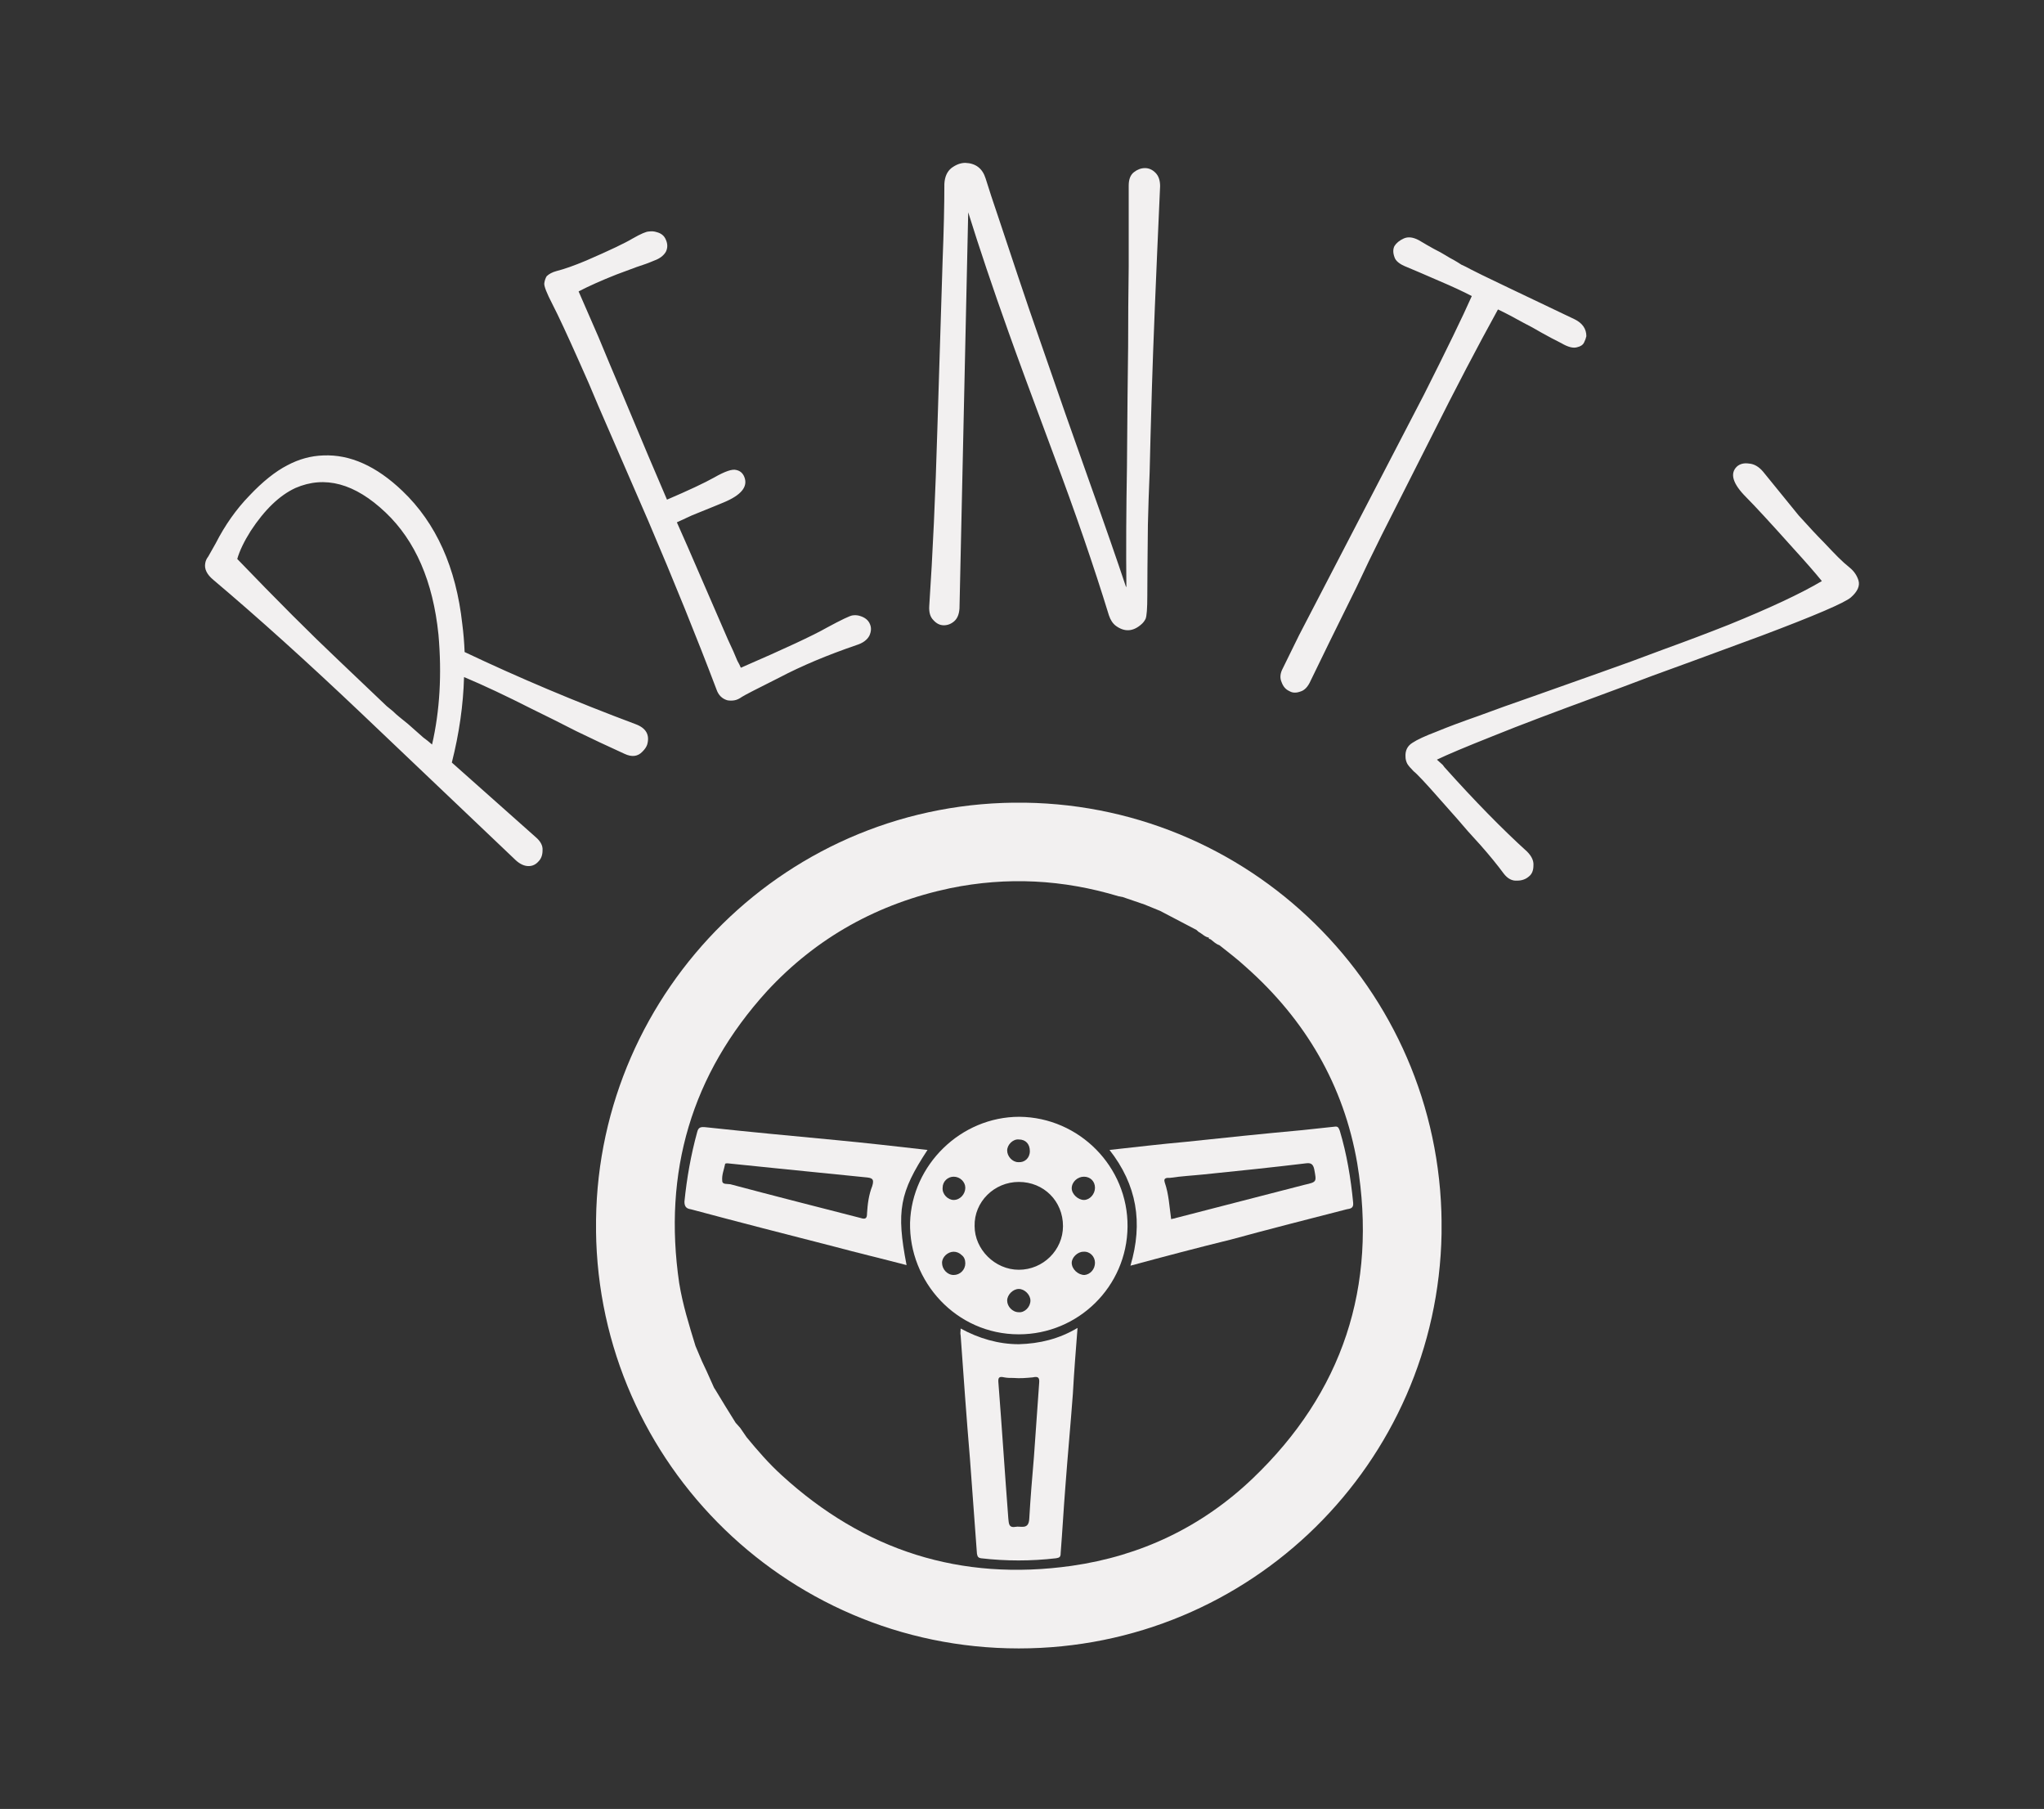 <svg xmlns="http://www.w3.org/2000/svg" version="1.1" xmlns:xlink="http://www.w3.org/1999/xlink" xmlns:svgjs="http://svgjs.dev/svgjs" viewBox="0 0 3.515 3.11"><rect x="0" y="0" width="3.515" height="3.11" fill="#333333" stroke="none"/><g transform="matrix(1,0,0,1,1.752,3.022)"><g><path d=" M -0.975 -1.711 Q -0.892 -1.637 -0.831 -1.583 Q -0.818 -1.572 -0.819 -1.56 Q -0.819 -1.548 -0.826 -1.541 Q -0.833 -1.533 -0.843 -1.533 Q -0.854 -1.533 -0.865 -1.543 L -1.131 -1.796 Q -1.269 -1.927 -1.385 -2.025 Q -1.402 -2.039 -1.399 -2.054 Q -1.398 -2.06 -1.394 -2.065 Q -1.391 -2.07 -1.381 -2.088 Q -1.357 -2.135 -1.323 -2.17 Q -1.289 -2.206 -1.258 -2.222 Q -1.228 -2.238 -1.196 -2.239 Q -1.127 -2.242 -1.06 -2.178 Q -0.973 -2.095 -0.957 -1.949 Q -0.954 -1.926 -0.953 -1.901 Q -0.814 -1.835 -0.659 -1.777 Q -0.632 -1.767 -0.639 -1.742 Q -0.641 -1.736 -0.647 -1.73 Q -0.659 -1.717 -0.678 -1.726 Q -0.722 -1.746 -0.761 -1.765 Q -0.8 -1.785 -0.837 -1.803 Q -0.904 -1.837 -0.954 -1.858 Q -0.956 -1.786 -0.975 -1.711 M -1.009 -1.742 Q -0.989 -1.829 -0.998 -1.931 Q -1.012 -2.068 -1.089 -2.141 Q -1.168 -2.216 -1.244 -2.183 Q -1.285 -2.164 -1.321 -2.109 Q -1.338 -2.082 -1.344 -2.061 Q -1.242 -1.955 -1.17 -1.887 Q -1.093 -1.814 -1.087 -1.808 Q -1.081 -1.803 -1.076 -1.799 Q -1.071 -1.794 -1.066 -1.79 Q -1.06 -1.785 -1.05 -1.777 Q -1.04 -1.768 -1.024 -1.754 Q -1.017 -1.749 -1.009 -1.742 M -0.569 -2.081 L -0.5 -1.922 Q -0.49 -1.901 -0.484 -1.886 Q -0.48 -1.879 -0.478 -1.874 Q -0.365 -1.923 -0.33 -1.943 Q -0.293 -1.963 -0.286 -1.964 Q -0.279 -1.965 -0.273 -1.963 Q -0.26 -1.959 -0.256 -1.949 Q -0.252 -1.94 -0.257 -1.929 Q -0.263 -1.918 -0.279 -1.913 Q -0.355 -1.887 -0.412 -1.857 Q -0.47 -1.828 -0.476 -1.824 Q -0.483 -1.819 -0.489 -1.818 Q -0.495 -1.817 -0.501 -1.818 Q -0.515 -1.822 -0.52 -1.837 Q -0.57 -1.969 -0.637 -2.126 Q -0.705 -2.283 -0.723 -2.324 Q -0.74 -2.365 -0.755 -2.398 Q -0.787 -2.47 -0.802 -2.499 Q -0.817 -2.528 -0.816 -2.535 Q -0.815 -2.542 -0.812 -2.547 Q -0.806 -2.553 -0.795 -2.556 Q -0.775 -2.561 -0.744 -2.574 Q -0.684 -2.6 -0.664 -2.612 Q -0.643 -2.624 -0.636 -2.624 Q -0.629 -2.625 -0.623 -2.623 Q -0.611 -2.62 -0.607 -2.61 Q -0.602 -2.599 -0.607 -2.589 Q -0.613 -2.579 -0.627 -2.574 Q -0.641 -2.568 -0.657 -2.563 Q -0.673 -2.557 -0.692 -2.55 Q -0.73 -2.535 -0.757 -2.521 Q -0.74 -2.482 -0.723 -2.443 Q -0.704 -2.397 -0.684 -2.35 Q -0.631 -2.223 -0.605 -2.163 Q -0.549 -2.187 -0.524 -2.201 Q -0.496 -2.217 -0.486 -2.214 Q -0.476 -2.212 -0.472 -2.202 Q -0.462 -2.177 -0.508 -2.158 Q -0.518 -2.154 -0.525 -2.151 L -0.562 -2.136 L -0.588 -2.124 L -0.569 -2.081 M 0.243 -2.702 Q 0.232 -2.459 0.229 -2.358 Q 0.226 -2.257 0.225 -2.21 Q 0.223 -2.163 0.222 -2.12 Q 0.221 -2.031 0.221 -1.998 Q 0.221 -1.965 0.218 -1.958 Q 0.215 -1.952 0.21 -1.948 Q 0.189 -1.93 0.167 -1.946 Q 0.159 -1.952 0.155 -1.964 Q 0.116 -2.091 0.06 -2.24 Q 0.004 -2.39 -0.018 -2.452 Q -0.058 -2.564 -0.087 -2.657 L -0.102 -1.976 Q -0.103 -1.961 -0.111 -1.954 Q -0.119 -1.947 -0.129 -1.947 Q -0.139 -1.947 -0.147 -1.956 Q -0.155 -1.964 -0.154 -1.98 Q -0.145 -2.114 -0.14 -2.286 L -0.131 -2.575 Q -0.128 -2.651 -0.128 -2.706 Q -0.127 -2.724 -0.116 -2.733 Q -0.104 -2.742 -0.092 -2.742 Q -0.065 -2.741 -0.057 -2.715 Q -0.049 -2.689 -0.034 -2.645 Q -0.019 -2.6 -0.001 -2.546 Q 0.017 -2.492 0.038 -2.432 Q 0.059 -2.371 0.08 -2.311 Q 0.101 -2.251 0.121 -2.195 Q 0.141 -2.139 0.157 -2.093 Q 0.173 -2.047 0.184 -2.014 Q 0.185 -2.013 0.185 -2.012 Q 0.184 -2.107 0.186 -2.22 Q 0.187 -2.357 0.188 -2.426 Q 0.188 -2.494 0.189 -2.564 Q 0.189 -2.634 0.189 -2.703 Q 0.189 -2.719 0.198 -2.726 Q 0.207 -2.733 0.217 -2.733 Q 0.227 -2.733 0.235 -2.725 Q 0.243 -2.717 0.243 -2.702 M 0.797 -2.549 Q 0.809 -2.543 0.956 -2.473 Q 0.976 -2.463 0.976 -2.444 Q 0.975 -2.439 0.972 -2.433 Q 0.969 -2.427 0.96 -2.425 Q 0.95 -2.422 0.933 -2.432 Q 0.915 -2.441 0.899 -2.45 Q 0.882 -2.46 0.868 -2.467 Q 0.843 -2.481 0.824 -2.49 Q 0.77 -2.392 0.711 -2.274 Q 0.648 -2.149 0.624 -2.102 Q 0.601 -2.056 0.581 -2.013 Q 0.527 -1.904 0.502 -1.852 Q 0.495 -1.836 0.484 -1.833 Q 0.473 -1.829 0.465 -1.834 Q 0.456 -1.838 0.452 -1.849 Q 0.447 -1.86 0.454 -1.873 L 0.482 -1.93 L 0.697 -2.344 Q 0.756 -2.461 0.779 -2.513 Q 0.756 -2.525 0.723 -2.539 Q 0.684 -2.556 0.667 -2.563 Q 0.649 -2.57 0.646 -2.58 Q 0.642 -2.591 0.646 -2.599 Q 0.651 -2.607 0.662 -2.612 Q 0.673 -2.617 0.688 -2.609 Q 0.703 -2.6 0.714 -2.594 Q 0.726 -2.588 0.734 -2.583 Q 0.742 -2.578 0.748 -2.575 Q 0.755 -2.571 0.761 -2.567 Q 0.768 -2.564 0.777 -2.559 L 0.797 -2.549 M 1.28 -2.211 L 1.341 -2.136 Q 1.368 -2.106 1.384 -2.09 Q 1.4 -2.073 1.409 -2.064 Q 1.419 -2.054 1.429 -2.046 Q 1.44 -2.037 1.444 -2.024 Q 1.448 -2.01 1.431 -1.995 Q 1.415 -1.981 1.277 -1.929 Q 1.139 -1.878 1.089 -1.86 Q 1.039 -1.841 0.99 -1.823 Q 0.941 -1.805 0.896 -1.788 Q 0.851 -1.771 0.814 -1.756 Q 0.746 -1.729 0.719 -1.716 L 0.729 -1.707 L 0.732 -1.703 Q 0.81 -1.616 0.874 -1.558 Q 0.886 -1.546 0.885 -1.534 Q 0.885 -1.521 0.877 -1.515 Q 0.869 -1.508 0.857 -1.508 Q 0.844 -1.507 0.834 -1.52 Q 0.817 -1.543 0.794 -1.569 Q 0.77 -1.595 0.755 -1.613 Q 0.739 -1.631 0.724 -1.648 Q 0.688 -1.689 0.679 -1.696 Q 0.671 -1.704 0.668 -1.709 Q 0.665 -1.715 0.665 -1.721 Q 0.664 -1.737 0.677 -1.745 Q 0.689 -1.753 0.718 -1.764 Q 0.747 -1.776 0.79 -1.791 Q 0.833 -1.807 0.885 -1.825 Q 0.938 -1.844 0.995 -1.864 Q 1.052 -1.884 1.11 -1.906 Q 1.168 -1.927 1.221 -1.948 Q 1.327 -1.991 1.381 -2.023 Q 1.364 -2.044 1.333 -2.078 Q 1.273 -2.145 1.251 -2.167 Q 1.216 -2.202 1.235 -2.22 Q 1.243 -2.227 1.256 -2.225 Q 1.269 -2.224 1.28 -2.211" fill="#f2f0f0" fill-rule="nonzero"></path></g><g clip-path="url(#SvgjsClipPath1001)"><g clip-path="url(#ad4bbfd4a-c76b-4de7-b12e-a61d7695d7e1aed34152-59a0-4be3-8cf7-8df3671f07e2)"><path d=" M -0 -0.728 C -0.108 -0.728 -0.189 -0.819 -0.187 -0.92 C -0.184 -1.019 -0.1 -1.102 0.001 -1.102 C 0.104 -1.101 0.188 -1.016 0.187 -0.913 C 0.186 -0.81 0.102 -0.728 -0 -0.728 M 0 -0.99 C -0.042 -0.99 -0.077 -0.956 -0.076 -0.914 C -0.076 -0.874 -0.041 -0.839 -0 -0.839 C 0.042 -0.839 0.076 -0.873 0.076 -0.914 C 0.076 -0.957 0.043 -0.99 0 -0.99 M 0.02 -0.786 C 0.02 -0.796 0.01 -0.806 -0 -0.806 C -0.01 -0.806 -0.02 -0.796 -0.02 -0.786 C -0.02 -0.776 -0.011 -0.766 -0 -0.766 C 0.01 -0.765 0.02 -0.775 0.02 -0.786 M -0.112 -0.999 C -0.122 -0.999 -0.131 -0.991 -0.131 -0.98 C -0.132 -0.969 -0.122 -0.959 -0.112 -0.959 C -0.101 -0.959 -0.092 -0.969 -0.092 -0.98 C -0.092 -0.99 -0.101 -0.999 -0.112 -0.999 M -0.112 -0.87 C -0.122 -0.87 -0.132 -0.861 -0.132 -0.851 C -0.132 -0.84 -0.123 -0.83 -0.112 -0.83 C -0.101 -0.83 -0.092 -0.839 -0.092 -0.85 C -0.092 -0.856 -0.094 -0.861 -0.098 -0.864 C -0.102 -0.868 -0.107 -0.87 -0.112 -0.87 M 0.019 -1.043 C 0.019 -1.055 0.012 -1.063 0 -1.063 C -0.01 -1.064 -0.02 -1.054 -0.02 -1.044 C -0.02 -1.034 -0.011 -1.024 -0.001 -1.024 C 0.01 -1.023 0.019 -1.031 0.019 -1.043 M 0.131 -0.851 C 0.131 -0.862 0.122 -0.871 0.111 -0.87 C 0.101 -0.87 0.091 -0.86 0.091 -0.851 C 0.091 -0.84 0.102 -0.83 0.113 -0.83 C 0.123 -0.831 0.131 -0.84 0.131 -0.851 M 0.131 -0.98 C 0.131 -0.991 0.123 -0.999 0.112 -0.999 C 0.101 -0.999 0.091 -0.99 0.091 -0.979 C 0.091 -0.969 0.102 -0.959 0.112 -0.959 C 0.122 -0.959 0.131 -0.969 0.131 -0.98" fill="#f2f0f0" transform="matrix(1,0,0,1,0,0)" fill-rule="nonzero"></path></g><g clip-path="url(#ad4bbfd4a-c76b-4de7-b12e-a61d7695d7e1aed34152-59a0-4be3-8cf7-8df3671f07e2)"><path d=" M 0.192 -0.846 C 0.214 -0.92 0.203 -0.985 0.156 -1.045 C 0.201 -1.05 0.244 -1.055 0.288 -1.059 C 0.354 -1.066 0.421 -1.073 0.487 -1.079 C 0.506 -1.081 0.524 -1.083 0.543 -1.085 C 0.549 -1.086 0.55 -1.083 0.552 -1.078 C 0.564 -1.038 0.571 -0.996 0.575 -0.954 C 0.576 -0.944 0.569 -0.944 0.564 -0.943 C 0.498 -0.926 0.431 -0.909 0.365 -0.891 C 0.308 -0.877 0.251 -0.862 0.192 -0.846 M 0.262 -0.926 C 0.265 -0.927 0.268 -0.927 0.27 -0.928 C 0.344 -0.947 0.417 -0.966 0.491 -0.985 C 0.513 -0.99 0.512 -0.99 0.508 -1.012 C 0.506 -1.021 0.502 -1.023 0.494 -1.022 C 0.436 -1.015 0.378 -1.009 0.319 -1.003 C 0.3 -1.001 0.28 -1 0.26 -0.997 C 0.256 -0.997 0.248 -0.998 0.251 -0.989 C 0.258 -0.969 0.259 -0.947 0.262 -0.926" fill="#f2f0f0" transform="matrix(1,0,0,1,0,0)" fill-rule="nonzero"></path></g><g clip-path="url(#ad4bbfd4a-c76b-4de7-b12e-a61d7695d7e1aed34152-59a0-4be3-8cf7-8df3671f07e2)"><path d=" M -0.157 -1.045 C -0.205 -0.972 -0.211 -0.94 -0.193 -0.847 C -0.235 -0.858 -0.277 -0.868 -0.318 -0.879 C -0.4 -0.9 -0.482 -0.921 -0.564 -0.943 C -0.571 -0.944 -0.575 -0.947 -0.575 -0.956 C -0.571 -0.996 -0.564 -1.036 -0.553 -1.076 C -0.551 -1.084 -0.547 -1.085 -0.538 -1.084 C -0.464 -1.076 -0.389 -1.069 -0.315 -1.062 C -0.262 -1.057 -0.21 -1.051 -0.157 -1.045 M -0.501 -1.022 C -0.501 -1.022 -0.505 -1.022 -0.505 -1.021 C -0.507 -1.011 -0.511 -1.002 -0.51 -0.992 C -0.51 -0.985 -0.501 -0.987 -0.496 -0.986 C -0.421 -0.966 -0.346 -0.947 -0.272 -0.928 C -0.263 -0.925 -0.261 -0.928 -0.261 -0.936 C -0.26 -0.952 -0.258 -0.968 -0.252 -0.983 C -0.248 -0.996 -0.253 -0.997 -0.264 -0.998 C -0.314 -1.003 -0.364 -1.008 -0.413 -1.013 L -0.501 -1.022" fill="#f2f0f0" transform="matrix(1,0,0,1,0,0)" fill-rule="nonzero"></path></g><g clip-path="url(#ad4bbfd4a-c76b-4de7-b12e-a61d7695d7e1aed34152-59a0-4be3-8cf7-8df3671f07e2)"><path d=" M -0.1 -0.738 C -0.069 -0.721 -0.035 -0.711 0 -0.711 C 0.036 -0.712 0.069 -0.72 0.101 -0.739 C 0.098 -0.7 0.095 -0.663 0.093 -0.626 C 0.089 -0.572 0.084 -0.519 0.08 -0.465 C 0.077 -0.427 0.075 -0.39 0.072 -0.352 C 0.072 -0.345 0.07 -0.344 0.064 -0.343 C 0.021 -0.338 -0.022 -0.338 -0.065 -0.343 C -0.071 -0.344 -0.071 -0.347 -0.072 -0.351 C -0.076 -0.406 -0.08 -0.46 -0.084 -0.514 C -0.09 -0.585 -0.095 -0.656 -0.1 -0.726 C -0.101 -0.73 -0.1 -0.733 -0.1 -0.738 M -0.009 -0.653 C -0.015 -0.653 -0.02 -0.653 -0.025 -0.654 C -0.034 -0.656 -0.036 -0.654 -0.035 -0.644 C -0.029 -0.567 -0.024 -0.489 -0.018 -0.411 C -0.017 -0.404 -0.018 -0.395 -0.006 -0.397 C 0.003 -0.399 0.017 -0.391 0.018 -0.411 C 0.02 -0.446 0.023 -0.482 0.026 -0.517 C 0.029 -0.559 0.032 -0.602 0.035 -0.644 C 0.036 -0.654 0.033 -0.656 0.024 -0.654 C 0.013 -0.653 0.002 -0.652 -0.009 -0.653" fill="#f2f0f0" transform="matrix(1,0,0,1,0,0)" fill-rule="nonzero"></path></g><g clip-path="url(#ad4bbfd4a-c76b-4de7-b12e-a61d7695d7e1aed34152-59a0-4be3-8cf7-8df3671f07e2)"><path d=" M 0.011 -1.642 C -0.397 -1.648 -0.722 -1.32 -0.727 -0.925 C -0.733 -0.521 -0.407 -0.188 -0 -0.188 C 0.399 -0.188 0.72 -0.507 0.727 -0.901 C 0.734 -1.307 0.411 -1.636 0.011 -1.642 M 0.402 -0.48 C 0.315 -0.397 0.21 -0.347 0.091 -0.33 C -0.1 -0.303 -0.266 -0.356 -0.408 -0.486 C -0.43 -0.506 -0.449 -0.528 -0.468 -0.551 L -0.479 -0.567 L -0.487 -0.576 L -0.505 -0.605 L -0.522 -0.633 L -0.524 -0.636 L -0.524 -0.636 L -0.537 -0.665 L -0.545 -0.682 L -0.556 -0.708 C -0.567 -0.744 -0.578 -0.779 -0.584 -0.816 C -0.612 -1.007 -0.563 -1.175 -0.433 -1.318 C -0.347 -1.411 -0.241 -1.469 -0.118 -1.495 C -0.02 -1.515 0.076 -1.51 0.172 -1.481 C 0.174 -1.481 0.176 -1.48 0.178 -1.48 L 0.216 -1.467 L 0.243 -1.456 L 0.306 -1.423 C 0.306 -1.422 0.307 -1.422 0.307 -1.422 L 0.309 -1.42 C 0.315 -1.417 0.32 -1.411 0.327 -1.41 L 0.327 -1.41 C 0.326 -1.407 0.329 -1.408 0.33 -1.407 C 0.335 -1.403 0.339 -1.399 0.345 -1.397 C 0.36 -1.385 0.376 -1.373 0.39 -1.36 C 0.493 -1.269 0.559 -1.156 0.582 -1.022 C 0.617 -0.81 0.557 -0.628 0.402 -0.48" fill="#f2f0f0" transform="matrix(1,0,0,1,0,0)" fill-rule="nonzero"></path></g></g></g><defs><clipPath id="SvgjsClipPath1001"><path d=" M -0.727 -1.642 h 1.454 v 1.454 h -1.454 Z"></path></clipPath><clipPath id="ad4bbfd4a-c76b-4de7-b12e-a61d7695d7e1aed34152-59a0-4be3-8cf7-8df3671f07e2"><path d=" M -0.727 -0.188 L 0.727 -0.188 L 0.727 -1.642 L -0.727 -1.642 Z"></path></clipPath></defs></svg>